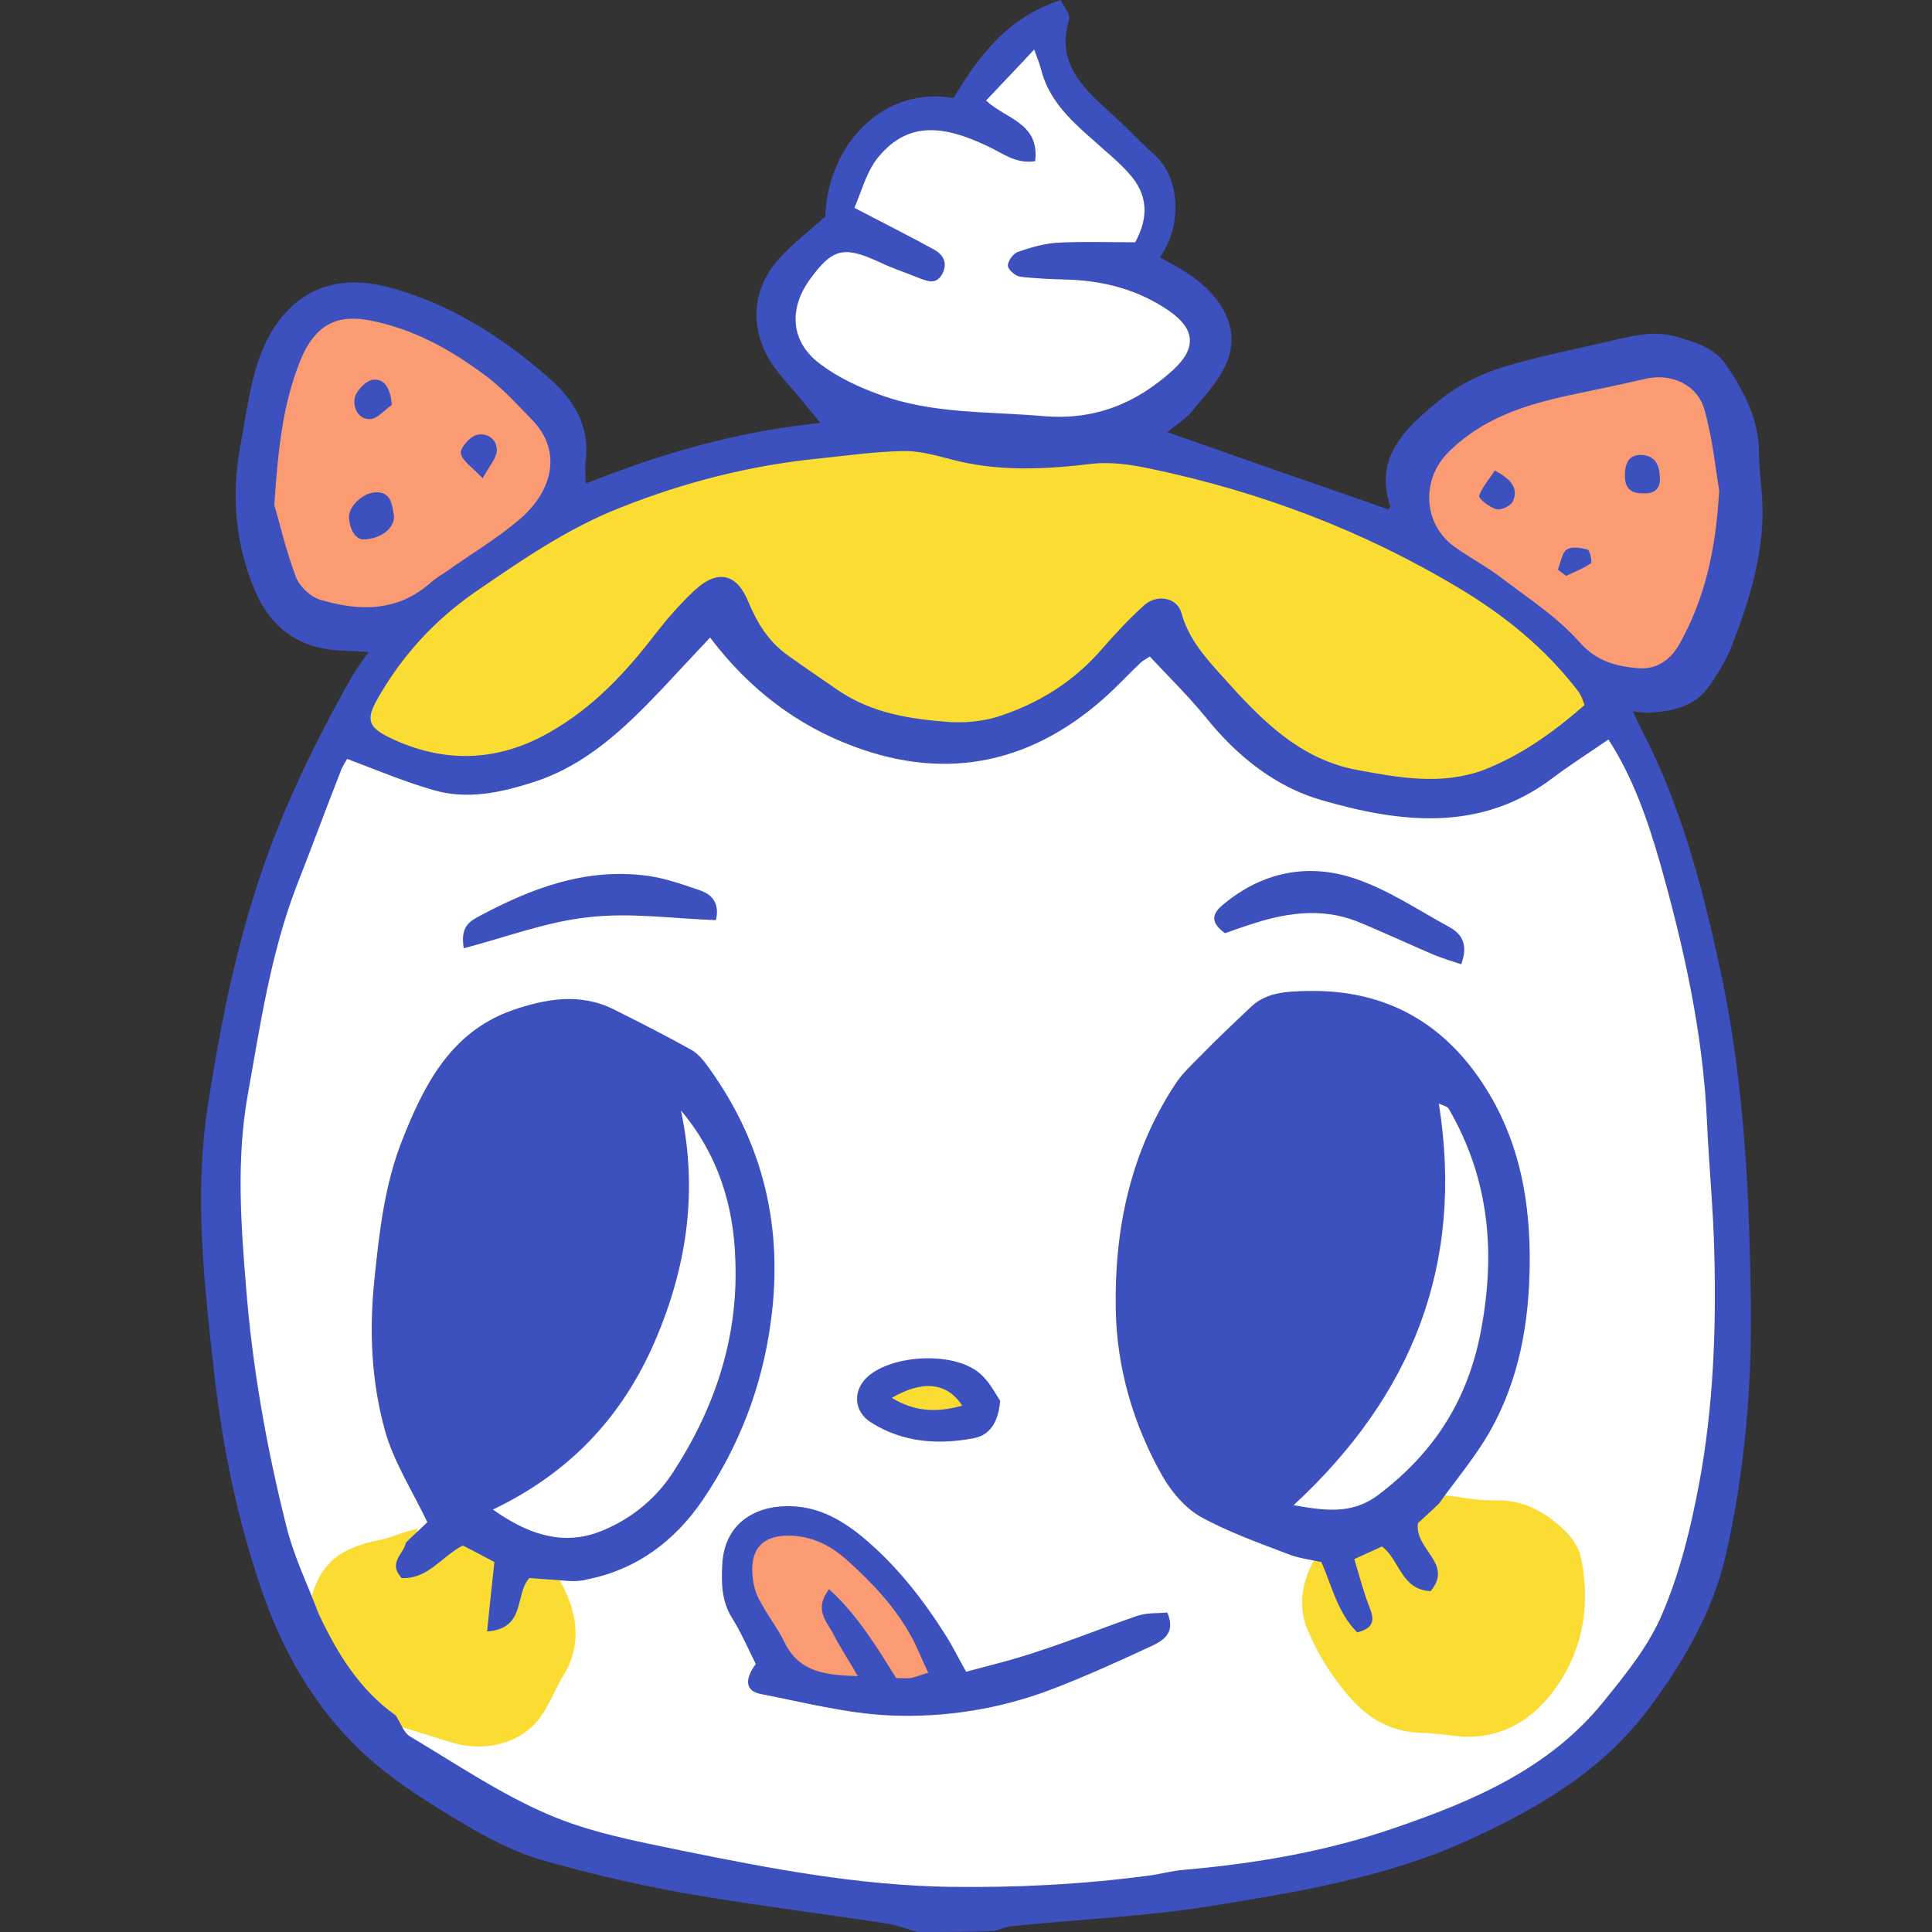 <?xml version="1.0" encoding="UTF-8"?>
<svg xmlns="http://www.w3.org/2000/svg" xmlns:xlink="http://www.w3.org/1999/xlink" width="810pt" height="810pt" viewBox="0 0 810 810" version="1.2">
<rect x="0" y="0" width="810" height="810" fill="#333333" stroke="none"/>
<g id="surface1">
<path style=" stroke:none;fill-rule:nonzero;fill:rgb(100%,100%,100%);fill-opacity:1;" d="M 580.23 630.047 C 573.098 635.34 565.969 636.965 558.637 636.965 C 552.934 636.965 547.23 635.949 541.73 634.93 L 533.582 633.508 L 539.695 628.008 C 590.211 581.598 609.766 527.648 599.578 463.324 L 598.355 455.586 L 605.488 459.047 C 605.691 459.25 606.098 459.25 606.301 459.453 C 607.727 460.066 609.766 460.676 610.984 462.711 C 627.688 491.617 632.172 523.781 624.43 561.441 C 618.32 589.738 604.062 612.133 580.23 630.047 Z M 204.824 629.23 L 198.512 632.285 L 204.215 636.355 C 212.359 642.055 223.973 648.977 237.617 648.977 C 241.895 648.977 246.582 648.367 251.266 646.738 C 265.117 641.648 276.93 632.691 285.078 620.273 C 304.227 590.961 313.391 560.223 312.172 528.668 C 311.355 503.02 303.207 481.031 288.133 463.324 L 277.543 450.703 L 281.004 466.781 C 287.727 497.727 284.469 528.465 270.617 560.629 C 257.379 591.773 235.785 614.371 204.824 629.23 Z M 341.297 155.934 C 348.223 161.023 356.777 165.5 366.758 169.164 C 383.871 175.68 402 176.496 419.312 177.512 C 425.016 177.715 431.125 178.121 436.828 178.734 C 439.07 178.938 441.516 178.938 443.754 178.938 C 462.496 178.938 478.992 172.219 494.473 158.172 C 500.383 152.676 503.234 147.383 502.824 141.887 C 502.418 136.391 498.957 131.504 492.031 126.824 C 479.605 118.477 465.348 114 448.441 113.387 C 441.922 113.184 434.996 112.98 428.273 112.168 C 427.867 111.961 427.258 111.555 426.645 111.148 C 427.051 110.539 427.461 109.926 427.867 109.723 C 432.348 108.094 437.848 106.465 442.941 106.059 C 450.477 105.652 458.012 105.652 466.16 105.855 C 469.422 105.855 472.477 105.855 475.734 105.855 L 478.18 105.855 L 479.402 103.82 C 486.328 91.199 485.105 79.801 476.141 70.027 C 473.086 66.566 469.625 63.512 466.363 60.664 C 464.734 59.238 463.309 57.812 461.68 56.594 C 452.309 48.246 443.348 40.512 440.293 28.094 C 439.887 26.262 439.273 24.633 438.461 22.801 C 438.051 21.781 437.645 20.766 437.238 19.746 L 434.996 13.438 L 430.516 18.32 C 426.035 23.207 421.758 27.684 417.684 31.961 C 415.238 34.605 412.59 37.254 410.352 39.695 L 407.496 42.547 L 410.352 45.395 C 412.996 47.84 416.055 49.875 419.109 51.707 C 425.422 55.574 429.293 58.223 429.699 64.125 C 426.238 63.719 423.387 62.293 419.922 60.461 C 418.496 59.645 416.867 58.832 415.238 58.016 C 399.555 50.484 379.387 44.379 363.5 64.938 C 359.836 69.824 357.594 75.32 355.762 80.41 C 354.945 82.445 354.336 84.277 353.52 85.703 L 351.891 89.164 L 355.352 90.996 C 359.223 93.031 362.891 94.863 366.352 96.695 C 374.703 100.969 381.832 104.633 388.758 108.707 C 392.016 110.539 391.203 112.371 390.59 113.387 C 389.98 114.609 389.777 114.812 386.109 113.387 C 384.074 112.574 382.238 111.758 380.203 111.148 C 376.742 109.926 373.074 108.504 369.609 106.875 C 352.703 99.137 345.984 100.766 335.188 115.422 C 325.41 129.672 327.445 145.754 341.297 155.934 Z M 716.703 623.328 C 712.426 646.535 707.535 663.633 701.223 678.496 C 695.316 692.336 685.539 704.754 675.352 717.375 C 651.93 745.875 618.93 759.922 586.746 770.914 C 560.469 779.871 531.141 785.773 496.918 788.828 C 494.473 789.031 492.031 789.441 489.383 790.051 C 487.141 790.457 484.695 791.066 482.254 791.273 C 456.586 794.527 431.941 795.953 406.887 795.953 C 404.035 795.953 401.184 795.953 398.129 795.953 C 360.445 795.344 324.594 788.625 284.875 780.688 L 281.207 779.871 C 263.488 776.207 244.953 772.543 228.453 765.215 C 212.77 758.496 198.102 749.336 183.844 740.582 C 179.16 737.734 174.68 734.883 169.992 732.238 C 166.938 730.406 165.309 727.352 163.883 724.5 C 163.477 723.688 163.066 722.871 162.66 722.059 L 157.16 713.102 L 167.141 716.156 C 171.215 717.375 175.289 718.598 179.566 720.023 C 183.641 721.242 187.715 722.465 191.789 723.688 C 201.77 726.535 214.805 724.703 221.121 714.117 C 222.547 711.879 223.77 709.234 224.988 706.789 C 226.211 704.348 227.637 701.703 229.062 699.258 C 235.176 689.082 234.359 678.902 226.211 665.059 L 222.547 658.75 L 229.879 658.953 C 231.711 658.953 233.34 659.156 235.176 659.359 C 238.637 659.766 241.895 659.969 244.543 659.359 C 263.082 655.492 279.172 644.5 290.781 627.602 C 305.652 605.82 315.023 581.188 318.688 554.727 C 323.984 516.453 315.43 481.645 293.633 451.312 C 292.207 449.277 289.969 446.02 287.523 444.797 C 278.562 439.707 268.988 435.027 259.82 430.344 L 255.137 427.902 C 241.488 420.98 227.434 424.441 215.621 428.512 C 190.973 437.062 180.586 459.047 172.031 480.625 C 165.105 498.336 162.66 517.879 160.625 538.031 C 158.18 560.629 159.605 580.781 164.902 599.918 C 167.344 608.469 171.621 616.609 176.105 625.363 C 178.141 629.23 180.383 633.301 182.215 637.578 L 183.438 640.223 L 181.195 642.258 C 179.973 643.277 178.547 644.703 176.918 646.332 C 175.492 647.754 173.863 649.18 172.438 650.605 L 171.621 651.215 L 170.605 651.422 C 169.586 651.625 168.566 652.031 167.547 652.438 C 165.715 653.047 163.883 653.66 161.641 654.066 L 161.234 654.066 C 144.938 655.898 140.051 660.582 136.793 676.664 L 133.941 690.914 L 129.66 677.883 C 128.234 674.016 126.605 670.148 125.18 666.484 C 121.719 658.34 118.254 649.793 116.219 641.039 C 107.664 606.43 101.961 572.844 99.516 541.086 C 97.273 513.195 95.441 486.121 100.125 459.66 C 100.738 456.402 101.145 453.348 101.758 450.09 C 106.238 424.035 110.719 396.961 120.699 371.309 C 126.809 355.43 132.922 339.145 139.234 323.062 C 140.051 321.027 141.07 319.195 141.883 317.973 C 142.086 317.566 142.289 317.363 142.289 317.16 L 143.922 313.902 L 147.383 315.125 C 152.066 316.754 156.754 318.586 161.234 320.215 C 168.77 323.062 175.898 325.711 183.234 327.949 C 196.879 332.02 211.141 328.559 223.359 324.488 C 243.934 317.77 258.805 303.52 274.895 286.828 C 278.152 283.367 281.414 279.906 284.469 276.445 C 287.93 272.578 291.598 268.914 295.059 265.047 L 298.32 261.586 L 301.172 265.453 C 316.652 286.016 336.207 300.875 359.426 309.629 C 397.516 323.879 432.348 316.551 462.902 287.848 C 467.18 283.773 471.457 279.5 475.734 275.227 L 476.141 275.02 C 476.957 274.41 477.566 274.004 478.383 273.598 C 478.789 273.188 479.402 272.984 480.012 272.578 L 482.863 270.543 L 485.309 273.188 C 487.754 275.836 490.195 278.48 492.641 280.926 C 498.141 286.625 503.844 292.527 508.938 298.84 C 522.789 315.938 538.473 327.34 555.582 332.223 C 607.93 347.492 632.172 336.297 649.078 323.266 C 653.965 319.602 658.855 316.348 664.148 312.887 C 666.797 311.055 669.648 309.223 672.297 307.391 L 675.762 304.945 L 678 308.406 C 689.203 325.305 694.906 343.422 700 360.316 C 712.223 402.66 718.738 437.875 720.164 471.059 C 720.574 478.59 720.98 486.324 721.59 493.859 C 722.203 504.238 723.016 515.234 723.219 526.023 C 724.035 562.461 721.793 594.219 716.703 623.328 Z M 292.207 377.215 L 290.578 376.602 C 284.266 374.363 277.543 372.125 271.227 371.309 C 267.359 370.699 263.691 370.496 260.023 370.496 C 238.027 370.496 218.27 379.25 201.566 388.41 C 199.73 389.426 198.512 390.242 198.102 392.684 C 201.973 391.668 205.844 390.445 209.715 389.223 C 221.527 385.762 233.75 382.098 246.176 380.672 C 258.805 379.25 271.637 380.062 283.855 380.879 C 287.93 381.082 292.207 381.488 296.281 381.691 C 296.281 379.453 294.855 378.027 292.207 377.215 Z M 321.539 698.039 L 320.113 700.074 C 317.262 704.145 317.668 705.57 317.668 705.57 C 317.668 705.773 318.281 706.18 319.707 706.383 C 323.984 707.199 328.262 708.215 332.539 709.031 C 345.781 711.879 359.629 714.73 373.074 715.34 C 395.277 716.359 417.887 712.695 438.867 704.754 C 453.125 699.258 467.18 692.949 481.438 686.434 C 485.309 684.602 486.938 683.582 486.328 680.531 C 486.121 680.531 485.715 680.531 485.512 680.531 C 482.863 680.531 480.215 680.734 477.977 681.547 C 470.031 684.195 462.293 687.043 454.754 689.895 C 449.051 692.133 442.941 694.168 437.035 696.41 C 429.496 699.055 421.758 701.09 414.219 703.125 C 411.57 703.941 408.719 704.551 406.07 705.367 L 403.016 706.18 L 401.387 703.328 C 399.961 700.887 398.941 698.852 397.723 696.816 C 396.09 693.762 394.664 690.914 392.832 688.266 C 381.832 670.961 371.039 658.137 358.41 647.754 C 348.633 639.613 340.074 635.949 330.707 635.949 C 330.297 635.949 329.891 635.949 329.484 635.949 C 324.391 635.949 307.688 637.781 306.465 656.711 C 306.059 664.246 306.465 670.555 309.93 676.664 C 312.781 681.344 315.227 686.434 317.668 691.32 C 318.484 692.949 319.301 694.578 320.113 696.207 Z M 415.035 588.312 C 414.629 587.703 414.219 587.094 413.812 586.277 C 411.98 583.43 410.145 580.375 407.496 578.34 C 403.219 575.082 396.293 573.453 388.961 573.453 C 380.609 573.453 371.852 575.691 366.965 579.766 C 364.52 581.801 363.297 584.445 363.5 586.891 C 363.703 589.332 365.129 591.367 367.574 592.793 C 378.98 599.918 392.016 601.75 407.703 598.695 C 410.352 598.492 414.016 596.66 415.035 588.312 Z M 559.453 652.641 L 557.211 657.121 C 552.527 666.484 551.914 674.219 555.176 681.547 C 558.23 688.266 561.898 694.578 566.176 700.48 C 574.523 712.285 582.875 717.988 593.062 718.801 C 594.285 719.004 595.711 719.004 596.93 719.004 C 600.598 719.207 604.469 719.617 608.34 720.227 C 623.207 722.668 635.633 716.766 645.004 702.922 C 654.781 688.672 657.633 671.574 653.355 653.457 C 652.945 651.625 651.52 649.59 649.891 647.758 C 642.152 640.223 634.816 636.965 626.465 637.375 L 626.059 637.375 C 620.969 637.172 615.672 636.559 610.781 635.746 C 607.93 635.34 605.078 634.93 602.227 634.727 L 595.301 633.914 L 599.375 628.215 C 601.617 624.957 604.062 621.699 606.504 618.645 C 611.598 611.93 616.484 605.617 620.355 598.695 C 631.152 579.766 636.449 557.168 636.652 529.891 C 636.855 502.406 631.762 480.625 620.559 461.285 C 604.469 433.602 580.637 419.758 549.879 419.758 C 549.062 419.758 548.25 419.758 547.434 419.758 C 539.492 419.961 532.156 420.168 526.656 425.254 C 519.527 431.973 512.398 438.895 505.27 446.02 C 504.457 446.832 503.641 447.852 502.621 448.664 C 499.77 451.516 497.121 454.367 495.086 457.418 C 478.586 482.867 470.438 513.809 471.051 549.23 C 471.457 572.434 477.977 595.848 489.992 617.219 C 493.66 623.734 499.16 629.844 504.457 632.691 C 513.621 637.984 524.008 641.852 533.785 645.516 C 535.824 646.332 538.066 647.145 540.102 647.961 C 542.547 648.977 545.398 649.59 548.453 649.996 C 550.285 650.402 552.121 650.605 553.953 651.215 Z M 605.488 392.277 C 602.023 390.445 598.562 388.41 595.301 386.375 C 586.137 381.082 576.562 375.379 566.582 372.125 C 548.453 366.016 530.73 369.68 515.453 382.301 C 513.621 383.727 513.215 384.746 513.215 384.949 C 513.215 384.949 513.215 385.559 514.438 386.578 C 516.879 385.762 519.324 384.949 521.77 384.133 C 529.918 381.488 539.695 378.84 550.082 378.84 C 556.602 378.84 563.324 379.859 570.043 382.504 C 576.562 385.152 583.082 388.004 589.395 390.852 C 593.875 392.887 598.355 394.922 602.84 396.754 C 604.875 397.57 607.117 398.383 609.559 398.996 C 610.172 395.535 608.34 393.703 605.488 392.277 Z M 605.488 392.277 "/>
<path style=" stroke:none;fill-rule:nonzero;fill:rgb(98.039%,60.779%,45.099%);fill-opacity:1;" d="M 724.852 204.992 C 724.441 202.957 724.035 200.516 723.629 197.867 C 722.406 190.133 720.98 180.566 718.535 171.406 C 715.277 159.191 702.242 152.27 689 155.324 C 678.203 157.766 667.207 160.207 657.02 162.246 C 639.504 165.91 619.543 171.609 603.855 187.691 C 597.543 194.203 594.285 202.957 595.098 211.711 C 595.914 220.262 600.191 227.996 607.32 233.086 C 610.375 235.324 613.43 237.156 616.484 239.191 C 620.152 241.637 623.82 243.672 627.078 246.316 C 629.727 248.355 632.375 250.188 635.023 252.223 C 643.781 258.734 652.133 264.844 659.059 272.578 C 667.613 282.145 677.391 284.184 685.945 284.996 C 686.555 284.996 687.168 284.996 687.777 284.996 C 696.129 284.996 703.258 280.52 707.738 272.375 C 718.332 253.238 723.426 232.883 724.645 206.215 L 724.645 205.809 Z M 692.055 200.516 C 692.055 201.738 691.852 202.348 691.648 202.348 C 691.445 202.551 690.629 202.754 689.203 202.754 L 688.797 202.754 C 686.965 202.754 685.945 202.551 685.742 202.145 C 685.742 201.941 685.129 201.328 685.539 198.887 L 685.539 198.48 C 685.742 194.613 686.758 194.613 688.184 194.613 C 690.02 194.816 691.852 195.02 692.055 200.516 Z M 662.723 233.902 C 661.297 234.715 659.668 235.527 658.039 236.141 C 658.242 235.121 658.648 233.902 659.059 233.695 C 659.262 233.695 659.668 233.492 660.281 233.492 C 660.891 233.695 661.707 233.695 662.723 233.902 Z M 630.746 208.25 C 630.336 208.656 629.113 209.27 628.301 209.473 C 627.281 209.066 625.652 208.047 624.633 207.234 C 625.449 205.809 626.469 204.18 627.688 202.551 C 631.965 205.605 631.355 207.031 630.746 208.25 Z M 223.156 170.184 C 217.859 164.484 212.156 158.785 205.844 154.102 C 188.734 141.277 172.438 133.543 155.938 130.285 C 145.551 128.453 130.68 128.453 122.125 149.828 C 115.199 167.332 112.754 184.84 111.125 211.305 L 111.125 211.914 L 111.328 212.527 C 111.738 213.746 111.941 215.172 112.348 216.801 C 114.18 223.926 116.828 233.492 120.293 243.062 C 122.531 248.355 128.031 253.648 133.125 255.273 C 138.828 257.105 145.957 258.734 153.492 258.734 C 163.066 258.734 173.457 256.09 183.234 247.539 C 184.047 246.93 184.863 246.316 185.883 245.707 C 186.898 245.098 187.918 244.281 188.734 243.672 C 192.195 241.23 196.066 238.582 199.73 236.344 C 207.066 231.457 214.805 226.367 221.527 220.262 C 229.879 212.73 234.562 203.773 234.766 194.613 C 234.973 186.875 231.914 179.344 226.008 173.238 Z M 200.547 193.188 C 199.324 191.965 197.695 190.539 197.289 189.727 C 197.898 188.504 199.73 186.672 200.75 186.266 C 201.566 186.062 202.582 186.062 203.195 186.672 C 203.805 187.078 204.215 187.895 204.008 188.707 C 204.008 189.727 202.789 191.559 201.566 193.391 C 201.566 193.594 201.363 193.594 201.363 193.797 C 201.156 193.594 200.75 193.391 200.547 193.188 Z M 158.789 169.164 C 157.566 170.184 155.734 171.812 154.918 171.812 C 154.309 171.812 153.699 171.609 153.289 171.203 C 152.68 170.387 152.273 168.961 152.68 167.742 C 153.086 166.113 155.734 163.668 156.754 163.465 L 156.957 163.465 C 157.773 163.465 158.992 163.871 159.809 168.148 C 159.605 168.555 159.199 168.758 158.789 169.164 Z M 152.066 213.746 C 153.492 211.914 155.938 210.488 157.773 210.285 C 157.977 210.285 158.383 210.285 158.586 210.285 C 160.012 210.285 160.625 210.898 161.234 215.375 L 161.438 216.191 C 161.641 217.207 161.031 218.023 160.625 218.633 C 159.402 220.059 156.754 221.688 152.883 221.891 C 152.066 221.688 151.254 219.855 150.848 217.004 C 150.438 216.191 151.051 214.969 152.066 213.746 Z M 392.832 699.664 L 394.664 703.738 L 390.387 705.164 C 389.371 705.57 388.555 705.773 387.738 705.977 C 385.5 706.789 384.074 707.199 382.238 707.402 C 381.426 707.402 380.609 707.605 379.797 707.605 C 379.184 707.605 378.371 707.605 377.758 707.605 C 377.148 707.605 376.332 707.605 375.723 707.605 L 373.48 707.605 L 370.832 703.535 C 364.316 693.152 357.594 682.363 348.633 673.203 C 348.223 675.645 349.445 677.68 351.277 680.328 C 351.891 681.547 352.703 682.566 353.316 683.992 C 354.742 686.84 356.574 689.895 358.406 692.949 C 359.836 695.391 361.465 698.039 363.094 700.887 L 366.555 707.199 L 359.426 706.996 C 344.762 706.586 332.133 704.957 325.207 690.504 C 323.781 687.656 321.949 684.805 320.113 681.957 C 318.484 679.309 316.652 676.457 315.023 673.609 C 313.188 670.555 311.965 666.688 311.559 662.82 C 310.539 655.289 311.965 649.383 315.633 645.312 C 319.301 641.242 325.207 639.613 332.945 640.02 C 342.113 640.629 350.262 644.5 358.203 651.625 C 371.242 663.43 379.797 673.609 385.703 684.602 C 387.332 687.656 388.758 690.914 390.184 694.168 C 391.203 695.797 392.016 697.629 392.832 699.664 Z M 392.832 699.664 "/>
<path style=" stroke:none;fill-rule:nonzero;fill:rgb(98.039%,86.269%,19.609%);fill-opacity:1;" d="M 233.34 660.172 C 239.859 671.371 245.969 686.23 236.191 702.516 C 234.766 704.754 233.547 707.402 232.324 709.844 C 231.102 712.285 229.676 714.934 228.25 717.375 C 221.934 727.961 211.141 732.238 200.547 732.238 C 196.676 732.238 193.012 731.625 189.547 730.609 C 185.473 729.387 181.398 728.164 177.121 726.742 C 173.047 725.52 168.977 724.297 164.902 723.078 L 164.289 722.871 L 163.68 722.465 C 147.383 710.863 137.809 694.371 129.457 678.496 L 128.848 677.273 L 129.051 675.848 C 132.922 656.508 140.457 649.18 160.625 645.312 C 162.254 644.906 163.68 644.5 165.309 643.887 C 166.531 643.48 167.547 643.074 168.77 642.668 L 175.086 640.836 L 174.066 647.145 C 173.66 649.383 172.438 651.215 171.418 652.844 C 169.992 655.086 169.383 655.898 170.195 657.121 C 174.883 656.711 178.75 653.66 183.031 650.199 C 185.883 647.961 188.734 645.516 191.992 643.887 L 193.824 642.871 L 195.66 643.887 C 199.324 645.719 202.582 647.551 205.641 649.18 L 211.344 652.234 L 211.141 654.879 C 210.73 658.34 210.324 661.801 210.121 665.262 C 209.715 669.539 209.102 673.812 208.695 678.289 C 212.156 676.664 212.973 673.609 213.992 669.129 C 214.805 665.465 215.824 661.598 218.676 658.34 L 220.102 656.918 L 222.137 657.121 C 223.973 657.324 226.211 657.527 228.453 657.527 L 232.527 657.73 Z M 371.648 582.613 L 365.742 586.074 L 371.648 589.738 C 377.961 593.605 384.277 595.438 391.203 595.438 C 395.277 595.438 399.758 594.828 404.238 593.402 L 409.535 591.977 L 406.684 587.297 C 399.352 575.691 386.52 573.859 371.648 582.613 Z M 656.207 641.852 C 650.301 636.152 640.727 628.621 626.875 629.027 C 621.172 629.23 615.266 628.215 609.559 627.398 C 607.727 627.195 605.691 626.789 603.855 626.586 L 602.023 626.383 L 599.375 628.824 C 596.523 631.469 593.672 634.117 591.84 635.746 L 590.82 636.762 L 590.617 638.188 C 589.801 644.297 592.859 649.18 595.504 653.047 C 598.562 657.73 599.988 659.969 597.949 663.023 C 594.078 662.211 592.043 659.156 589.395 654.676 C 587.562 651.625 585.32 647.961 582.062 645.312 L 580.23 643.887 L 577.988 644.906 C 575.953 645.719 573.914 646.738 571.879 647.754 C 570.043 648.57 568.211 649.383 566.379 650.199 L 563.117 651.625 L 564.137 655.086 C 564.543 656.711 564.953 658.137 565.562 659.766 C 567.191 665.668 568.82 671.168 571.062 676.664 C 571.879 678.699 571.672 679.309 571.672 679.309 C 571.672 679.309 571.469 679.512 570.656 679.918 C 566.785 674.832 564.543 668.926 562.305 662.617 C 561.082 659.562 560.062 656.305 558.637 653.254 L 555.379 645.922 L 551.508 652.844 C 545.195 664.043 544.176 674.625 548.656 684.398 C 551.914 691.727 555.785 698.648 560.469 704.754 C 567.191 714.117 576.969 725.113 593.469 726.332 C 594.691 726.535 596.117 726.535 597.34 726.535 C 600.801 726.742 604.672 727.148 608.133 727.555 C 610.781 727.961 613.227 728.164 615.672 728.164 C 630.336 728.164 643.168 720.836 652.742 706.996 C 663.945 690.707 667.207 671.371 662.316 651.012 C 661.094 648.164 659.059 644.5 656.207 641.852 Z M 668.223 294.156 C 668.02 293.547 667.816 292.934 667.613 292.324 C 667.207 290.898 666.594 289.27 665.574 287.438 L 665.168 286.828 C 652.133 269.73 635.43 255.273 613.84 242.449 C 574.32 218.836 530.324 201.738 483.066 191.965 C 474.922 190.336 466.16 188.707 458.012 189.93 C 439.273 192.168 419.312 193.594 399.148 187.895 L 397.926 187.488 C 391.812 185.859 385.297 184.23 378.777 184.434 C 369.609 184.637 360.445 185.656 351.688 186.672 C 349.039 186.875 346.391 187.285 343.742 187.488 C 315.227 190.336 286.504 197.258 258.598 208.453 C 235.988 217.41 216.434 230.645 196.676 244.484 C 179.363 256.496 165.715 271.562 154.918 290.492 C 152.68 294.562 150.641 299.043 152.066 303.316 C 153.289 307.594 157.363 310.035 161.438 312.07 C 185.27 324.082 209.305 323.266 232.934 309.832 C 249.027 300.672 263.082 287.645 278.355 267.691 C 283.855 260.566 289.355 254.664 294.652 249.574 C 297.098 247.336 300.762 244.691 303.82 245.301 C 306.262 245.91 308.707 248.559 310.539 253.238 C 315.023 264.23 320.727 271.766 328.262 277.262 C 335.391 282.352 342.723 287.438 349.648 292.121 C 365.129 302.707 382.852 305.148 398.129 305.965 C 406.07 306.371 413.203 305.762 419.312 303.727 C 437.848 298.023 453.531 288.051 465.754 273.598 C 472.066 266.27 477.363 260.773 482.66 256.09 C 484.492 254.461 486.938 253.852 488.977 254.461 C 489.992 254.664 491.215 255.48 491.828 257.312 C 495.086 269.117 502.621 277.465 509.953 285.605 L 510.566 286.219 C 526.656 304.539 543.359 321.23 569.027 326.117 C 578.805 327.949 589.191 329.984 599.988 329.984 C 607.727 329.984 615.469 328.969 623.207 326.32 C 637.668 321.23 651.316 312.684 667.207 298.637 L 669.445 296.805 Z M 668.223 294.156 "/>
<path style=" stroke:none;fill-rule:nonzero;fill:rgb(23.529%,31.369%,74.509%);fill-opacity:1;" d="M 384.684 810 C 380.203 808.777 375.723 806.945 371.035 806.336 C 342.926 802.062 314.816 798.602 286.914 793.715 C 266.543 790.051 246.379 785.367 226.621 779.668 C 215.621 776.41 205.027 770.914 195.047 765.012 C 177.938 754.832 161.031 744.449 146.977 729.793 C 129.254 711.473 117.645 689.895 109.496 666.078 C 99.516 636.965 93.406 607.043 89.941 576.914 C 85.664 539.051 81.184 500.777 87.293 462.508 C 91.98 432.582 97.684 403.066 106.848 374.16 C 116.828 342.199 131.293 312.477 147.586 283.57 C 149.422 280.52 151.457 277.668 154.512 273.395 C 147.383 272.781 141.477 272.984 135.977 271.969 C 121.719 269.523 112.145 260.16 106.848 247.539 C 98.699 228.199 96.867 207.844 100.738 187.078 C 103.387 173.035 104.812 158.988 110.516 145.551 C 120.496 123.16 138.828 114.406 161.641 120.105 C 188.121 126.824 210.324 141.074 230.285 158.582 C 240.062 167.129 247.395 178.328 245.562 192.781 C 245.156 195.629 245.562 198.684 245.562 202.754 C 277.137 190.133 308.707 180.973 343.945 177.309 C 340.891 173.645 339.059 171.406 337.223 169.164 C 331.93 162.449 325.41 156.34 321.539 149.012 C 313.801 134.152 316.449 118.68 328.059 106.875 C 333.559 101.172 339.871 96.289 345.984 90.793 C 347.207 59.238 371.445 36.031 399.758 41.121 C 410.352 23.41 422.57 7.125 444.773 0 C 446.199 3.258 448.848 6.105 448.238 8.145 C 442.531 26.871 454.551 37.254 466.16 47.84 C 472.273 53.336 477.977 59.441 484.086 64.938 C 494.883 74.508 495.695 94.66 486.328 107.891 C 489.586 109.723 492.641 111.352 495.695 113.184 C 508.734 120.922 521.156 135.168 514.438 151.66 C 511.383 159.395 505.066 165.91 499.77 172.422 C 497.121 175.68 493.254 177.918 489.383 181.176 C 521.156 192.371 551.508 202.957 582.062 213.543 C 582.062 213.543 582.875 212.934 582.875 212.527 C 576.562 192.984 586.34 181.176 605.691 166.113 C 612.617 160.82 621.172 156.75 629.523 154.102 C 643.375 149.828 657.633 146.977 671.891 143.719 C 682.277 141.48 692.258 138.02 703.258 141.277 C 711.406 143.719 719.148 145.957 724.035 153.492 C 731.57 164.688 737.48 176.289 737.48 190.133 C 737.48 197.461 738.699 204.586 738.906 211.914 C 739.516 232.477 733.406 251.816 726.074 270.746 C 723.832 276.648 720.367 282.145 716.906 287.234 C 710.797 296.395 701.223 298.227 691.039 298.84 C 689.406 298.84 687.777 298.637 684.52 298.227 C 687.168 303.727 689.203 308 691.445 312.273 C 706.52 343.422 714.871 376.602 722 410.191 C 731.164 454.57 733.406 499.355 734.016 544.344 C 734.629 580.781 731.57 617.016 723.426 652.438 C 717.926 676.051 705.703 697.02 691.242 716.359 C 671.484 742.824 644.188 758.496 614.652 771.934 C 580.637 787.199 544.582 793.105 508.527 799.008 C 480.625 803.484 452.309 804.707 423.996 807.559 C 421.551 807.762 419.312 808.98 416.867 809.594 C 406.07 810 395.48 810 384.684 810 Z M 133.531 676.457 C 141.273 692.949 150.641 708.418 165.918 719.207 C 167.957 722.262 169.18 726.332 171.828 727.961 C 190.973 739.363 209.508 751.984 229.879 760.738 C 247.395 768.27 266.746 771.934 285.488 775.801 C 322.559 783.332 359.629 790.457 397.926 791.066 C 426.035 791.477 453.734 790.051 481.438 786.387 C 486.328 785.773 491.215 784.352 496.309 783.941 C 526.656 781.297 556.398 776.207 585.117 766.234 C 617.707 755.035 649.281 741.602 671.891 713.914 C 681.465 702.109 691.445 689.895 697.148 676.051 C 704.48 658.75 708.961 640.223 712.426 621.699 C 718.332 589.941 719.555 557.777 718.738 525.41 C 718.332 507.09 716.5 488.973 715.684 470.652 C 714.055 433.195 705.906 396.754 695.723 360.926 C 690.629 343.422 684.723 326.117 674.336 310.035 C 666.391 315.531 658.648 320.418 651.316 325.914 C 620.969 349.121 587.156 345.051 554.156 335.48 C 534.805 329.984 518.512 316.957 505.473 300.672 C 498.141 291.715 489.992 283.773 482.051 275.227 C 480.625 276.242 479.402 276.852 478.383 277.668 C 474.105 281.738 470.031 286.016 465.551 290.289 C 434.184 319.602 397.723 327.949 357.797 312.887 C 334.168 304.133 314.004 288.863 297.707 267.285 C 290.781 274.613 284.062 281.941 277.34 289.066 C 262.062 305.148 245.969 320.621 224.176 327.746 C 210.324 332.223 196.066 335.48 181.605 331.207 C 169.586 327.746 157.977 322.859 145.551 318.18 C 145.145 318.992 143.512 321.23 142.699 323.676 C 136.383 339.758 130.477 355.84 124.164 371.922 C 113.367 400.215 109.09 429.938 103.793 459.453 C 99.109 486.121 100.941 512.992 103.184 539.863 C 105.832 573.453 111.738 606.637 119.887 639.207 C 123.145 652.641 129.051 664.449 133.531 676.457 Z M 664.355 295.582 C 663.539 293.547 662.926 291.512 661.707 289.883 C 648.059 271.969 630.746 257.922 611.598 246.523 C 571.266 222.297 527.879 206.012 482.051 196.445 C 474.309 194.816 465.957 193.594 458.219 194.406 C 437.848 196.852 417.887 197.867 397.926 192.371 C 391.609 190.742 384.887 188.91 378.574 189.117 C 366.965 189.32 355.555 190.949 343.945 192.168 C 314.816 195.02 286.914 202.145 259.82 212.934 C 237.617 221.688 218.27 235.121 198.715 248.559 C 181.605 260.566 168.363 275.227 158.18 293.141 C 153.492 301.484 154.309 304.742 162.863 309.016 C 185.676 320.215 208.492 319.602 230.488 306.98 C 248.414 296.805 262.266 282.145 274.691 265.859 C 279.781 259.348 285.281 253.035 291.395 247.336 C 300.969 238.582 308.91 240.414 313.801 252.426 C 317.465 261.18 322.152 268.914 330.094 274.613 C 337.223 279.703 344.352 284.59 351.484 289.477 C 365.539 299.043 381.629 301.484 397.926 302.707 C 404.441 303.113 411.367 302.504 417.684 300.672 C 435.199 295.176 450.273 285.812 462.293 271.766 C 467.789 265.453 473.496 259.348 479.605 253.852 C 484.902 248.965 493.457 250.391 495.289 256.902 C 498.344 268.102 505.676 276.039 513.012 284.184 C 528.695 301.688 544.785 318.383 569.23 322.859 C 586.746 326.117 604.062 329.172 621.375 323.062 C 637.875 316.754 651.52 306.777 664.355 295.582 Z M 358.203 87.129 C 370.629 93.641 381.223 98.934 391.609 104.633 C 395.277 106.672 397.516 110.129 395.074 114.812 C 392.629 119.293 389.164 118.07 385.5 116.645 C 380 114.406 374.297 112.574 368.797 109.926 C 353.723 103.008 349.039 104.023 339.465 117.254 C 330.504 129.672 331.52 143.516 343.945 152.676 C 351.277 158.172 359.836 162.246 368.391 165.297 C 390.59 173.645 414.219 172.422 437.441 174.457 C 459.031 176.289 476.348 169.164 491.828 155.121 C 501.809 145.957 501.195 137.816 489.789 130.082 C 477.16 121.531 463.309 117.867 448.441 117.254 C 441.516 117.051 434.793 116.848 427.867 116.035 C 425.832 115.832 422.773 113.184 422.57 111.555 C 422.367 109.723 424.609 106.465 426.645 105.652 C 431.941 103.82 437.441 102.191 442.941 101.785 C 453.734 101.172 464.734 101.582 475.938 101.582 C 481.641 91.199 481.438 81.426 473.086 72.469 C 470.234 69.215 466.977 66.363 463.719 63.512 C 452.719 53.539 440.293 44.582 436.422 28.906 C 435.812 26.465 434.793 24.227 433.57 20.766 C 426.238 28.703 419.516 35.625 413.406 42.141 C 421.551 49.875 436.016 51.504 433.977 67.586 C 425.625 68.805 420.332 64.125 414.016 61.273 C 394.867 52.113 379.797 50.891 367.371 66.973 C 362.891 73.082 360.852 81.223 358.203 87.129 Z M 720.777 205.605 C 719.352 197.258 718.129 184.434 714.664 172.016 C 711.812 161.227 700.609 156.34 690.02 158.785 C 679.426 161.227 668.633 163.465 658.039 165.703 C 639.098 169.777 621.172 175.477 606.914 189.93 C 595.914 201.125 596.523 219.652 609.766 229.219 C 616.281 233.902 623.41 237.566 629.727 242.449 C 640.93 251 652.945 258.734 662.113 269.117 C 669.242 277.262 677.391 279.297 686.352 280.109 C 694.297 280.926 700.406 276.855 704.277 269.73 C 714.461 251.406 719.352 231.457 720.777 205.605 Z M 114.996 211.711 C 117.031 218.43 119.68 230.234 123.957 241.637 C 125.383 245.707 130.07 250.188 134.145 251.406 C 150.438 256.293 166.531 256.699 180.586 244.281 C 182.418 242.652 184.25 241.434 186.289 240.211 C 197.086 232.477 208.695 225.758 218.676 217.004 C 231.711 205.402 235.785 188.91 222.953 175.883 C 216.637 169.371 210.527 162.652 203.398 157.359 C 188.938 146.57 173.254 137.816 155.125 134.355 C 143.719 132.117 132.719 133.949 125.793 151.457 C 118.664 169.371 116.625 187.488 114.996 211.711 Z M 553.953 654.879 C 549.062 653.863 544.176 653.254 539.695 651.422 C 527.473 646.738 514.844 642.258 503.438 635.949 C 496.918 632.285 491.215 625.566 487.344 618.848 C 475.125 597.27 468.199 573.453 467.789 549.023 C 467.18 515.844 473.699 483.68 492.438 454.977 C 495.289 450.496 499.16 446.832 503.031 442.965 C 509.953 435.84 517.086 429.121 524.418 422.203 C 530.934 415.891 539.695 415.688 547.84 415.484 C 581.859 414.668 607.32 429.734 624.633 459.047 C 637.465 480.828 641.539 504.648 641.336 529.688 C 641.133 554.727 636.855 578.746 624.43 600.527 C 618.32 611.113 610.375 620.477 603.246 630.453 C 599.988 633.508 596.523 636.762 594.488 638.594 C 592.859 649.59 609.559 655.492 599.785 667.094 C 587.359 666.484 586.949 654.066 579.414 648.367 C 575.746 649.996 571.879 651.828 567.805 653.66 C 570.043 661.191 571.879 668.113 574.527 674.832 C 576.562 680.328 574.934 682.77 569.027 684.398 C 560.676 676.051 558.434 664.855 553.953 654.879 Z M 603.246 462.711 C 614.043 530.703 591.637 585.465 542.344 631.062 C 555.176 633.301 566.785 635.133 577.785 626.789 C 600.191 609.891 614.449 588.723 620.355 560.629 C 627.281 526.633 624.836 494.875 607.32 464.746 C 606.504 463.73 604.672 463.324 603.246 462.711 Z M 230.285 662.211 C 227.434 662.004 224.379 661.801 221.934 661.598 C 215.621 668.52 220.711 682.77 204.215 683.992 C 205.23 673.609 206.25 664.652 207.27 654.879 C 203.398 652.844 198.918 650.402 194.027 647.961 C 185.27 652.438 179.363 662.211 168.363 661.598 C 162.457 655.086 169.383 651.422 170.195 646.738 C 173.457 643.48 176.918 640.426 179.16 638.188 C 172.844 624.957 165.105 612.945 161.438 599.918 C 155.734 579.355 154.715 558.391 156.957 536.605 C 158.992 516.656 161.234 496.707 168.566 478.184 C 177.531 455.383 188.734 432.789 214.602 423.625 C 228.656 418.742 243.117 416.094 257.379 423.219 C 268.375 428.715 279.172 434.211 289.766 440.117 C 292.82 441.746 295.266 445 297.301 447.852 C 320.316 479.812 328.465 515.234 323.168 554.113 C 319.504 581.391 309.93 606.227 294.652 628.824 C 283.043 645.922 266.949 658.137 245.969 662.211 C 240.879 663.633 235.379 662.414 230.285 662.211 Z M 285.488 465.562 C 292.617 499.152 288.133 530.703 274.691 562.055 C 260.84 594.219 238.84 617.426 206.656 632.895 C 220.508 642.668 234.562 647.961 250.043 642.668 C 263.082 637.984 274.078 629.434 281.82 617.832 C 299.543 590.758 309.523 561.238 308.301 528.668 C 307.688 505.055 300.762 483.68 285.488 465.562 Z M 405.055 700.887 C 415.645 698.039 425.832 695.594 435.812 692.133 C 449.664 687.656 463.105 682.16 476.754 677.477 C 480.828 676.051 485.512 676.457 489.383 676.051 C 493.047 684.602 487.754 687.656 483.27 689.895 C 469.215 696.41 454.957 702.922 440.496 708.418 C 418.906 716.562 395.887 720.227 373.074 719.207 C 354.945 718.395 337.02 713.711 319.094 710.25 C 312.578 709.031 311.965 704.348 316.855 697.629 C 313.598 691.117 310.746 684.398 306.875 678.289 C 302.598 671.371 302.395 664.043 302.801 656.102 C 303.613 639.004 316.039 631.672 329.688 631.469 C 341.91 631.266 351.688 636.355 361.262 644.09 C 375.52 655.898 386.723 670.148 396.5 685.621 C 399.352 690.098 401.59 694.781 405.055 700.887 Z M 389.164 701.293 C 386.52 695.797 384.684 690.914 382.238 686.434 C 375.52 674.016 365.945 663.836 355.555 654.473 C 348.836 648.367 341.5 644.5 332.742 643.887 C 319.91 643.074 314.004 649.18 315.633 662.004 C 316.039 665.262 317.059 668.52 318.688 671.371 C 321.742 677.273 326.02 682.566 328.871 688.469 C 334.984 701.09 345.984 702.312 359.629 702.719 C 355.965 696.207 352.5 691.117 349.648 685.621 C 347 680.125 340.891 675.035 347.613 666.281 C 359.629 677.273 367.574 690.504 375.723 703.535 C 377.961 703.535 380 703.738 381.832 703.535 C 383.871 703.125 385.703 702.312 389.164 701.293 Z M 607.523 388.613 C 594.488 381.488 581.859 372.938 567.805 368.258 C 548.25 361.742 529.102 365.609 512.809 379.25 C 507.512 383.523 507.918 387.188 513.621 391.258 C 516.879 390.039 519.938 389.02 522.992 388.004 C 538.066 382.914 553.137 380.266 568.617 386.168 C 579.617 390.648 590.414 395.738 601.414 400.418 C 604.875 401.844 608.543 402.863 612.617 404.289 C 615.875 395.535 612.41 391.258 607.523 388.613 Z M 246.785 384.543 C 264.301 382.504 282.227 385.152 300.152 385.762 C 301.578 379.859 299.543 375.379 293.633 373.344 C 286.504 370.902 279.172 368.258 271.84 367.238 C 245.562 363.574 222.344 372.531 199.73 384.746 C 195.453 387.188 193.215 390.039 194.438 397.57 C 212.359 392.887 229.266 386.375 246.785 384.543 Z M 419.312 587.297 C 418.496 596.863 414.629 601.75 408.312 602.969 C 393.441 605.82 378.574 604.805 365.332 596.457 C 357.594 591.773 357.391 582.41 364.316 576.711 C 374.906 567.957 399.352 566.734 410.145 575.285 C 414.629 578.746 417.273 584.242 419.312 587.297 Z M 403.426 589.332 C 397.109 579.559 386.723 578.543 373.891 586.074 C 383.258 591.773 392.426 592.387 403.426 589.332 Z M 695.926 200.312 C 695.723 195.223 694.094 190.949 688.184 190.742 C 683.094 190.539 681.465 194 681.262 198.48 C 681.055 203.367 682.48 207.031 689 206.824 C 692.871 207.031 696.129 205.605 695.926 200.312 Z M 620.152 207.844 C 619.746 209.066 624.633 212.73 627.484 213.543 C 629.523 213.949 633.801 211.914 634.41 209.879 C 636.652 204.383 633.188 200.719 626.672 197.258 C 624.43 200.922 621.375 204.18 620.152 207.844 Z M 656.613 241.434 C 660.074 239.805 663.742 238.379 667 236.141 C 667.613 235.734 666.594 230.645 665.574 230.441 C 662.723 229.625 658.855 229.016 656.816 230.441 C 654.781 231.863 654.371 235.938 653.152 238.785 C 654.168 239.602 655.391 240.617 656.613 241.434 Z M 165.105 215.781 C 164.289 211.305 163.883 206.012 157.16 206.418 C 151.863 206.824 145.754 212.527 146.363 217.613 C 146.773 221.891 148.809 225.961 152.273 226.164 C 160.215 225.961 165.918 220.871 165.105 215.781 Z M 156.551 159.191 C 153.699 159.395 149.625 163.465 148.809 166.52 C 147.789 170.59 150.031 175.883 155.125 175.68 C 158.18 175.68 161.234 171.812 164.289 169.777 C 163.68 163.059 161.438 158.785 156.551 159.191 Z M 208.289 189.117 C 208.492 184.027 204.008 181.176 199.73 182.398 C 196.879 183.211 192.805 187.895 193.215 190.133 C 193.824 193.188 197.898 195.832 202.379 200.516 C 205.23 195.223 208.082 192.168 208.289 189.117 Z M 208.289 189.117 "/>
</g>
</svg>
